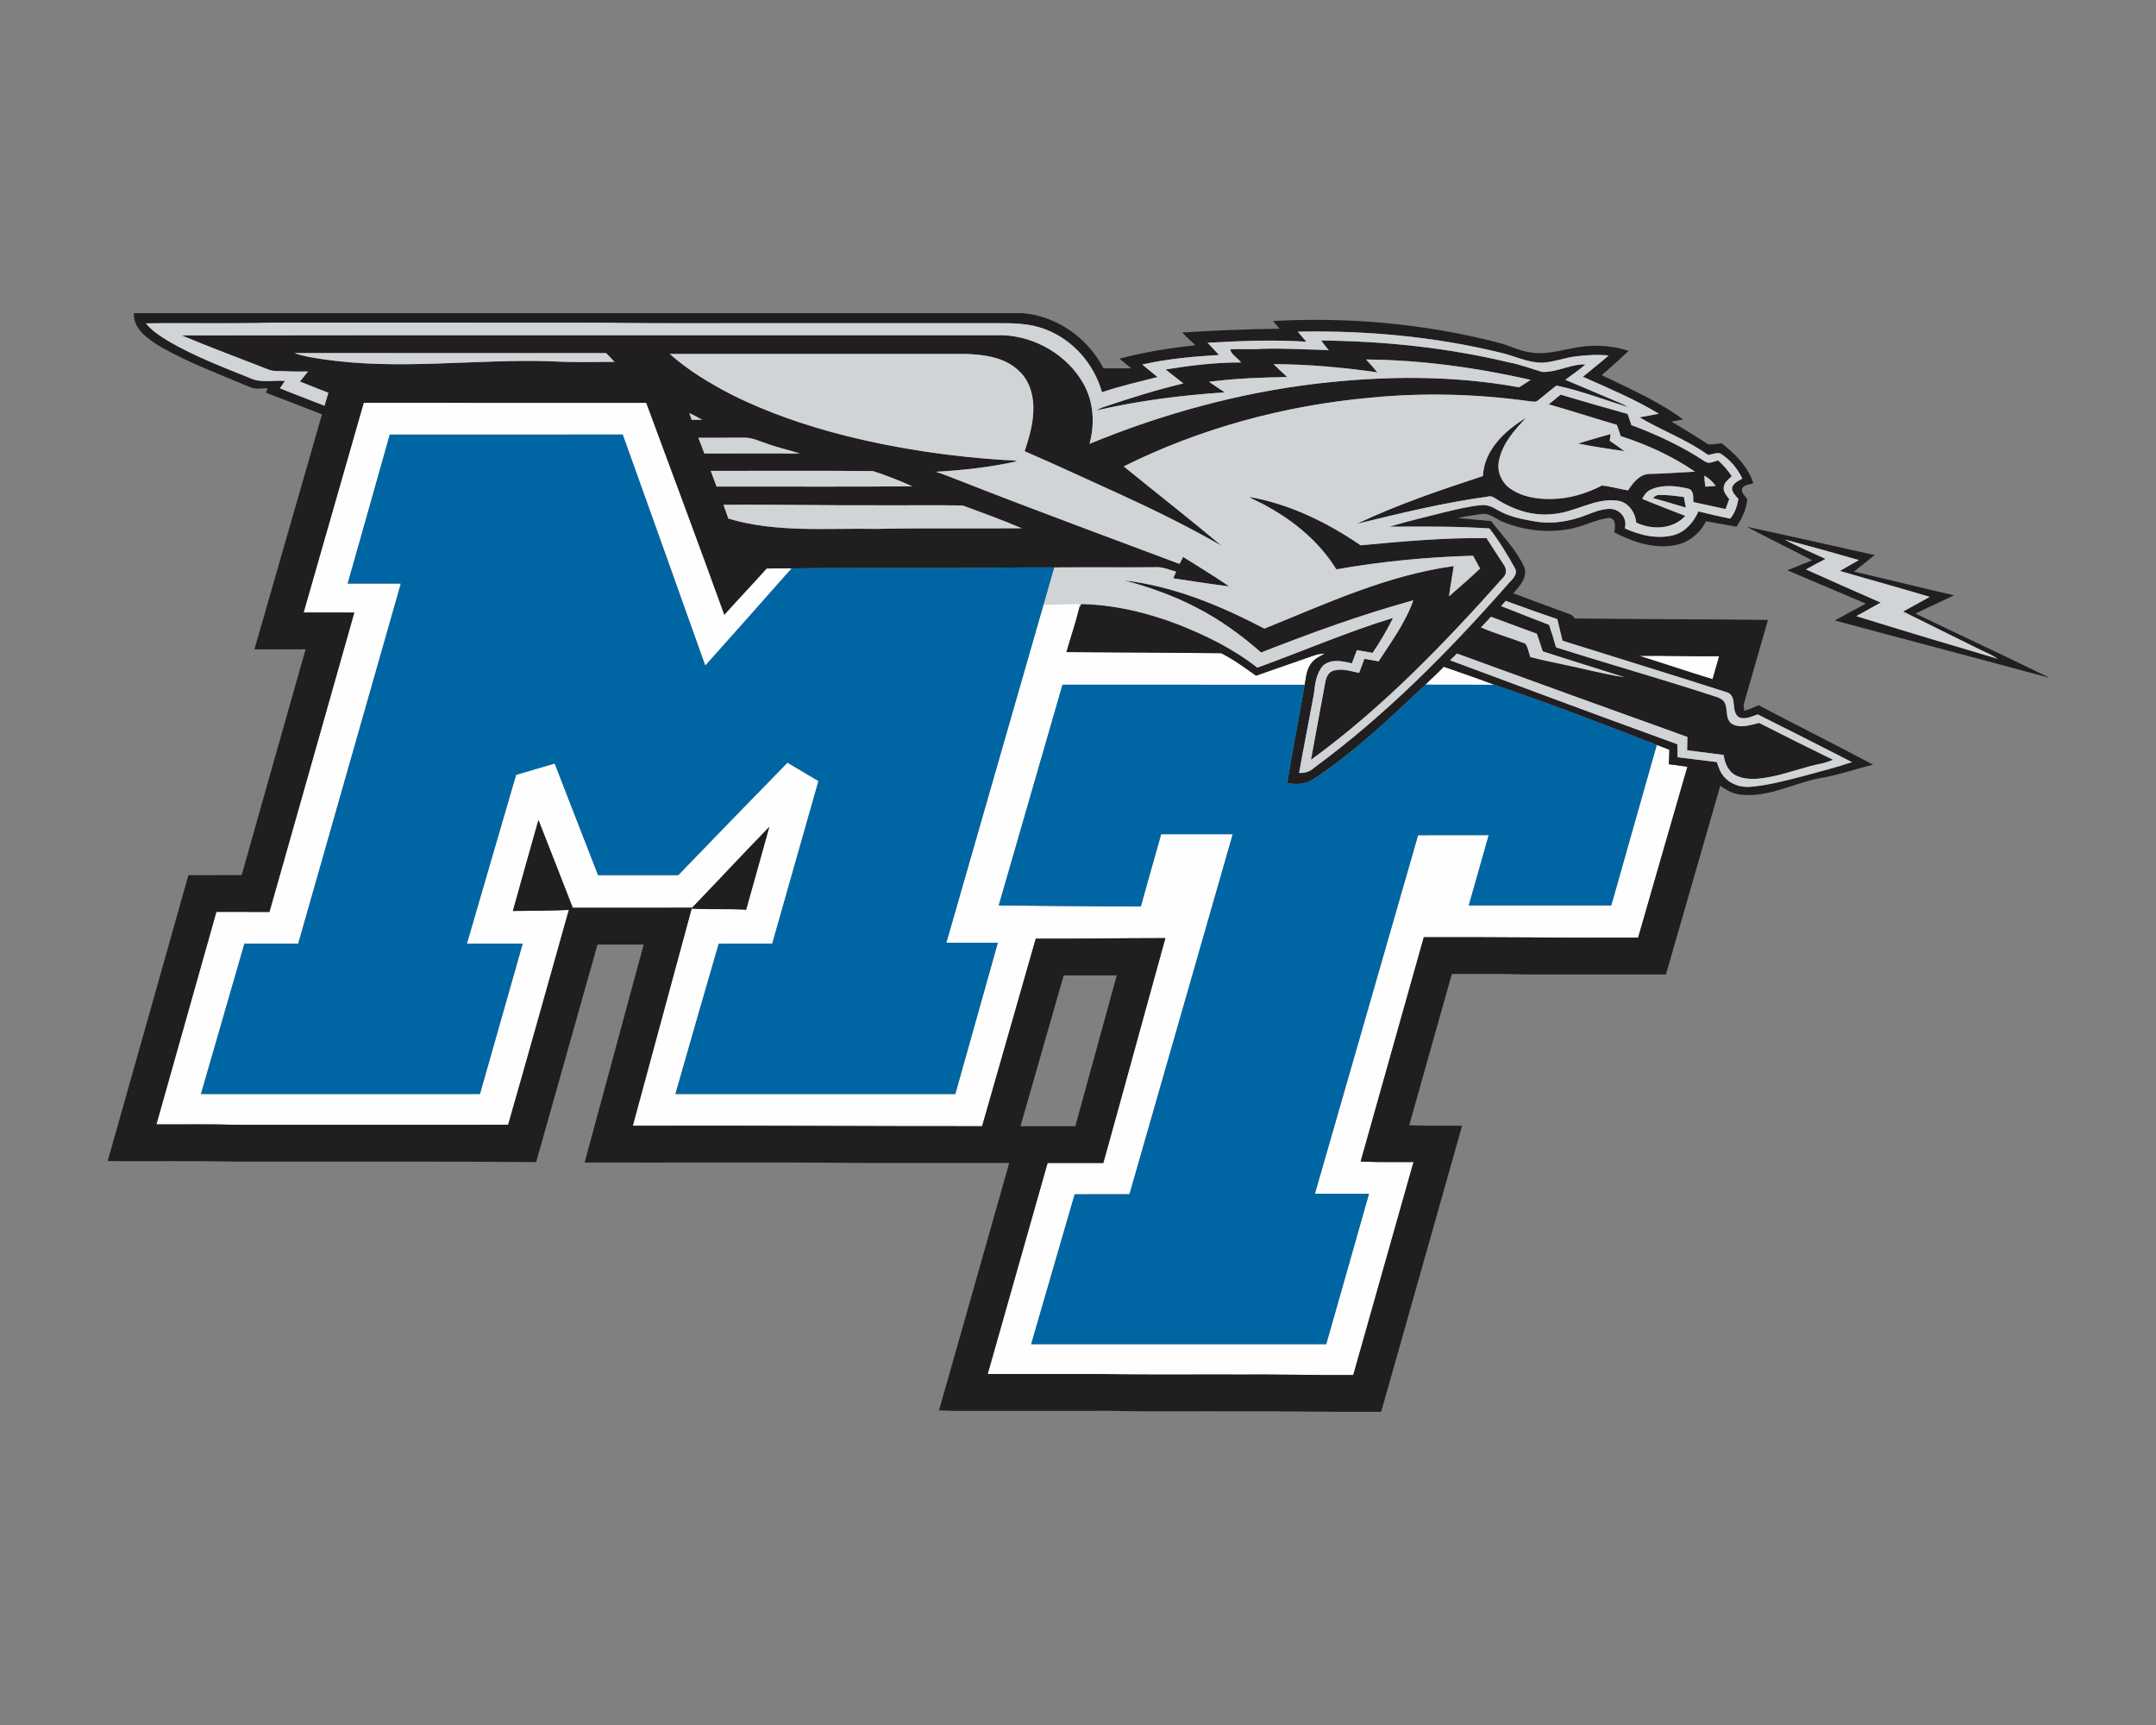 <?xml version="1.0" encoding="UTF-8"?>
<!DOCTYPE svg PUBLIC "-//W3C//DTD SVG 1.1//EN" "http://www.w3.org/Graphics/SVG/1.1/DTD/svg11.dtd">
<!-- Creator: CorelDRAW -->
<svg xmlns="http://www.w3.org/2000/svg" xml:space="preserve" width="2000px" height="1600px" version="1.1" style="shape-rendering:geometricPrecision; text-rendering:geometricPrecision; image-rendering:optimizeQuality; fill-rule:evenodd; clip-rule:evenodd"
viewBox="0 0 2000 1600"
 xmlns:xlink="http://www.w3.org/1999/xlink">
 <rect x="0" y="0" width="2000" height="1600" fill="#808080" stroke="none"/>
 <defs>
  <style type="text/css">
   <![CDATA[
    .fil3 {fill:#0066A3;fill-rule:nonzero}
    .fil1 {fill:#211E1F;fill-rule:nonzero}
    .fil2 {fill:#D1D4D7;fill-rule:nonzero}
    .fil0 {fill:#FEFEFE;fill-rule:nonzero}
   ]]>
  </style>
 </defs>
 <g id="Capa_x0020_1">
  <g id="Middle_x0020_Tennessee_x0020_Blue_x0020_Raiders.cdr">
   <path class="fil0" d="M1520.74 608.32c24.67,-0.32 49.34,0.72 74.03,0.35 -2.03,7.11 -4.17,14.17 -6.09,21.32 -22.75,-6.94 -45.27,-14.59 -67.94,-21.67zm-1183.33 -234.71c87.37,0.1 174.75,-0.04 262.12,0.07 24.18,65.48 48.71,130.86 72.39,196.53 12.92,-14.45 26.33,-28.44 39.23,-42.91 7.74,-0.19 15.47,-0.09 23.22,-0.1 -26.64,30.14 -53.34,60.22 -80.14,90.22 -25.42,-71.49 -51.03,-142.91 -76.57,-214.36 -72.02,0.03 -144.05,-0.02 -216.07,0.03 -12.87,46.1 -26.09,92.1 -39.06,138.18 16.45,0.02 32.88,-0.02 49.31,0.02 -31.72,111.33 -63.48,222.64 -95.18,333.96 -16.66,0 -33.29,-0.01 -49.93,0 -13.44,46.5 -26.89,92.97 -40.3,139.46 86.25,0.04 172.51,0.04 258.78,0 13.22,-46.47 26.49,-92.95 39.65,-139.44 -17.25,-0.05 -34.5,-0.02 -51.75,-0.02 15.22,-52.19 30.4,-104.38 45.62,-156.55 11.95,-3.52 23.87,-7.05 35.82,-10.53 13.47,34.5 26.75,69.06 40.26,103.55 24.78,-0.04 49.57,-0.02 74.36,0 33.66,-34.9 67.41,-69.72 101.34,-104.35 9.57,5.68 19.16,11.36 28.73,17.06 -14.24,50.26 -28.59,100.51 -42.86,150.77 -16.55,0.14 -33.1,-0.03 -49.64,0.09 -13.4,46.47 -26.98,92.9 -40.18,139.42 86.53,0.07 173.07,-0.01 259.61,0.04 13.17,-46.77 26.3,-93.53 39.46,-140.3 -15.94,-0.12 -31.86,-0.02 -47.76,-0.07 29.98,-104.72 60.3,-209.34 90.29,-314.05 11.08,0 22.17,-0.1 33.24,-0.31 0.03,0.67 0.08,1.98 0.12,2.63 -3.47,14.21 -8.21,28.12 -12.23,42.18 47.82,0.3 95.66,0.54 143.48,1.02 11.5,5.73 21.93,13.43 32.37,20.87 18.07,-6.28 36.14,-12.54 54.19,-18.89 3.15,-1.18 6.51,-1.42 9.88,-1.71 -5,2.65 -10.55,5.16 -13.57,10.21 -3.82,5.52 -4.13,12.42 -5.37,18.8 -74.89,-0.04 -149.75,0 -224.64,-0.02 -19.7,68.25 -39.51,136.46 -59.15,204.72 43.94,0.36 87.87,0.94 131.82,0.86 6.19,-22.34 12.54,-44.62 18.82,-66.94 22.14,-0.01 44.29,-0.05 66.42,0.04 -31.91,111.29 -63.88,222.58 -95.78,333.89 -16.95,0.09 -33.89,0.02 -50.83,0.04 -13.53,46.32 -26.94,92.68 -40.37,139.03 91.23,0.04 182.47,0.04 273.7,0 13.24,-46.49 26.52,-92.95 39.66,-139.48 -16.73,0 -33.46,0.05 -50.18,-0.01 31.87,-110.89 63.91,-221.72 95.73,-332.6 21.84,-0.12 43.68,-0.05 65.53,-0.05 -6.12,21.75 -12.32,43.49 -18.49,65.22 44.03,0.04 88.09,0.04 132.16,-0.01 13.99,-49.67 28.22,-99.27 42.23,-148.92 3.87,1.54 7.76,3.06 11.7,4.52 -0.07,4.47 -0.31,8.94 -0.58,13.41 5.75,0.81 11.52,1.57 17.28,2.36 -15.37,52.8 -30.4,105.7 -45.72,158.52 -66.27,0.32 -132.52,-0.7 -198.79,-0.43 -19.48,69.37 -39.03,138.71 -58.6,208.05 16.32,0.89 32.69,0.43 49.05,0.51 -18.6,65.84 -37.33,131.65 -55.9,197.51 -35.36,0.3 -70.68,-0.72 -106.03,-0.43 -42.1,-0.19 -84.2,0.44 -126.28,-0.44 -35.6,0.01 -71.21,0.01 -106.8,0 18.54,-65.25 37,-130.52 55.57,-195.77 17.23,0.02 34.46,-0.05 51.69,0.04 19.39,-69.48 38.27,-139.11 57.57,-208.62 -40.1,0.04 -80.16,0.63 -120.25,0.52 -16.43,58.02 -33.25,115.95 -49.77,173.94 -108.02,0.1 -216.02,-0.79 -324.03,-0.41 18.2,-67.14 36.41,-134.28 54.61,-201.41 16.84,1.02 33.71,0 50.55,0.99 7.1,-25.61 14.46,-51.17 21.48,-76.8 -24.14,24.73 -47.61,50.11 -71.62,74.97 -36.9,0.12 -73.81,0.02 -110.71,0.05 -10.65,-27.13 -21.06,-54.34 -31.84,-81.4 -8.05,28.08 -15.78,56.27 -23.72,84.39 17.32,-0.16 34.62,-0.21 51.92,-0.96 -18.75,66.42 -37.23,132.95 -56.32,199.27 -83.82,0.08 -168.02,-0.02 -252,0.05 -24.74,-0.86 -49.51,-0.28 -74.27,-0.45 18.6,-65.67 37.06,-131.39 55.64,-197.06 16.4,0.04 32.81,-0.05 49.22,0.04 26.33,-92.55 52.47,-185.16 78.73,-277.72 -15.68,-0.01 -31.35,0.04 -47.03,-0.03 18.6,-64.82 37.15,-129.67 55.76,-194.5zm1001.91 244.8c15.65,5.59 31.43,10.8 46.94,16.75 -21.35,-0.17 -42.71,0.05 -64.03,-0.1 5.61,-5.63 11.63,-10.87 17.09,-16.65z"/>
   <path class="fil1" d="M1620.55 488.6c39.53,8.43 78.93,17.56 118.42,26.24 -6.31,5.19 -12.74,10.22 -19.11,15.31 30.97,7.21 61.84,14.93 92.84,22.02 -11.86,5.79 -23.94,11.09 -35.77,16.95 40.92,19.87 82.29,38.83 123.07,59l0 0.3c-65.91,-17.93 -132.01,-35.16 -197.97,-52.92 9.61,-5.17 19.18,-10.43 28.8,-15.63 -24.26,-10.32 -48.53,-20.59 -72.78,-30.9 7.68,-3.12 15.35,-6.21 23.1,-9.21 -20.11,-10.57 -40.64,-20.34 -60.6,-31.16zm34.99 11.81l0 0c12.25,6.75 25.24,12.11 37.93,17.98 -6.09,3.19 -12.2,6.37 -18.17,9.78 23.02,10.44 46.2,20.54 69.35,30.73 -7.55,4.16 -15.08,8.37 -22.62,12.57 43.61,13.55 87.37,26.67 131.17,39.57 -5.08,-3.45 -10.78,-5.77 -16.29,-8.43 -23.75,-11.91 -47.71,-23.44 -71.46,-35.39 8.18,-4.62 16.5,-8.97 24.67,-13.61 -27.69,-8.35 -55.6,-15.92 -83.36,-24.03 5.82,-3.43 11.69,-6.79 17.59,-10.1 -22.86,-6.62 -45.81,-12.98 -68.81,-19.07zm-218.83 -125.4c3.7,-2.92 7.32,-5.94 10.94,-8.98 20.67,6.19 41.42,12.12 62.2,17.93 1.2,3.43 2.39,6.88 3.53,10.34 23.87,8.93 47.11,19.74 68.37,33.85 3.77,2.48 8.19,-0.15 12.05,-1.11 4.81,4.35 9.14,9.23 12.67,14.69 -2.76,2.77 -6.62,5.17 -7.3,9.34 -1.25,4.62 2.34,8.48 4.93,11.84 -1.09,3.1 -2.18,6.17 -3.33,9.26 -9.99,-2.06 -19.94,-4.37 -29.92,-6.48 -0.28,-4.25 0.66,-10.32 -4.23,-12.3 -11.44,-2.78 -24.2,-4.25 -35.24,0.76 -3.87,1.51 -6.16,5.07 -8.05,8.55 13.22,5.53 26.63,10.56 39.99,15.78 -11.36,12.65 -30.88,13.23 -45.47,6.25 -0.93,-9.44 -7.25,-18.92 -17.18,-20.32 -20.98,-2.95 -39.29,10.75 -59.73,12.33 -17.83,2.26 -35.73,-3.39 -50.83,-12.64 -3.17,-1.82 -6.31,-4.78 -10.23,-3.43 -40.92,5.62 -81.1,15.43 -121.17,25.19 37.72,-17.87 77.3,-31.33 116.92,-44.3 1.11,-24.16 20.56,-42.38 40.04,-54.01 -10.76,11.34 -22.02,23.8 -25.16,39.65 -2.05,9.38 1.84,19.52 9.48,25.27 11.16,8.39 25.72,10.66 39.36,10.35 16.3,-0.19 32.25,-5.01 46.65,-12.47 8.19,0.65 16.12,3.36 24.28,4.47 4.54,-6.91 10.3,-14.62 19.31,-15.22 14.28,-0.22 28.51,-1.45 42.79,-2.11 -21.14,-14.46 -44.6,-25.2 -68.94,-32.97 -1.09,-3.53 -2.31,-7.01 -3.6,-10.47 -21.09,-6.2 -42.01,-12.95 -63.13,-19.04zm144.29 66.13l0 0c0.05,3.44 0.41,6.87 1.02,10.27 3.19,-0.22 6.37,-0.45 9.59,-0.7 -2.9,-3.88 -6.36,-7.27 -10.61,-9.57zm-1456.82 -150.67l824.79 0c31.66,2.85 60.19,23.08 74.66,51.18 8.58,0 17.18,0.02 25.76,-0.02 -3.63,-3 -7.28,-5.99 -10.92,-8.97 23.09,-6.13 46.7,-9.81 70.42,-12.49 -4.18,-3.84 -8.31,-7.73 -12.27,-11.77 30.1,-1.98 60.26,-3.07 90.41,-3.48 -2,-2.41 -4.01,-4.8 -6.02,-7.19 69.97,-3.77 140.7,2.43 208.59,20.03 10.1,2.38 19.32,7.7 29.71,9 13.19,2.47 26.32,-1.28 39.2,-3.76 17.25,-3.53 35.53,-3.22 52.28,2.49 -8.15,7.66 -16.5,15.12 -24.93,22.49 25.77,12.47 52.3,23.97 75.45,41.07 -3.69,0.68 -7.32,1.36 -10.97,2.03 11.79,6.55 23,14.04 34.48,21.1 4.08,0.26 8.16,-0.66 12.23,-1.09 12.43,9.81 24.49,21.6 29.37,37.08 -3.42,1.26 -7.7,1.29 -10.14,4.28 -1.74,4.23 2.32,7.32 4.54,10.35 -0.65,9.39 -4.96,17.9 -9.83,25.75 -9.5,-1.67 -18.97,-3.43 -28.47,-5.05 -5.51,11.18 -16.06,19.83 -28.43,22.08 -19.57,3.85 -39.39,-2.83 -56.62,-11.81 0.9,-4.74 1.94,-13.1 -4.97,-13.43 -11.43,1.47 -21.8,6.97 -32.95,9.59 -21.75,4.78 -44.9,2.58 -65.46,-5.92 -6.45,-2.66 -12.29,-8.39 -19.77,-7.25 -7.38,1.02 -14.75,2.13 -22.03,3.64 10.29,1.16 20.63,1.89 30.93,2.9 10.66,13.92 23.44,26.65 30.76,42.8 3.23,9.54 -4.31,17.61 -10.13,24.15 17.13,6.56 34.34,12.88 51.58,19.17 2.27,0.63 4.06,2.15 5.29,4.2 59.76,0.77 119.55,0.67 179.33,1.36 -7.27,25.58 -14.74,51.11 -22.03,76.66 -0.88,2.49 -0.3,5.1 0,7.65 4.58,-1.32 8.98,-3.13 13.26,-5.21 35.35,18.55 71.03,36.46 106.28,55.18 -16.96,4.15 -33.51,10.1 -50.81,12.76 -23.65,4.87 -46.15,17.51 -70.93,15.14 -7.47,-0.41 -14.12,-4.05 -19.99,-8.4 -16.86,58.35 -33.6,116.72 -50.44,175.07 -43.3,0 -86.6,0.02 -129.91,0 -22.89,-0.82 -45.81,-0.27 -68.7,-0.41 -13.19,46.73 -26.36,93.5 -39.52,140.25 16.35,0.58 32.69,0.51 49.04,0.51 -24.91,88.46 -50.1,176.84 -75.07,265.29 -45.11,0.33 -90.21,-0.7 -135.32,-0.43 -38.15,-0.18 -76.32,0.45 -114.45,-0.44 -48.28,0.05 -96.55,-0.02 -144.84,0.04 -5.18,0 -10.37,-0.28 -15.56,-0.53 21.79,-76.44 43.44,-152.93 65.11,-229.4 -44.44,-0.01 -88.89,0 -133.33,0 -86.85,-0.87 -173.69,-0.22 -260.54,-0.42 18.24,-67.4 36.55,-134.77 54.81,-202.17 -14.28,-0.01 -28.56,-0.03 -42.85,0 -19.02,67.24 -37.92,134.52 -56.91,201.76 -93.21,-0.82 -186.45,-0.31 -279.68,-0.43 -39.2,-0.92 -78.45,-0.19 -117.67,-0.5l0 -0.46c25.06,-88.22 49.84,-176.53 74.78,-264.79 16.46,-0.04 32.93,0.07 49.39,-0.05 19.68,-69.82 39.5,-139.58 59.28,-209.38 -15.8,-0.02 -31.62,0.01 -47.44,0 20.87,-72.67 41.77,-145.32 62.69,-217.97 -17.3,-6.72 -34.59,-13.49 -51.95,-20.03 0.37,-1.07 1.12,-3.22 1.5,-4.3 -5.58,0.28 -11.52,1.44 -16.76,-1.12 -27.79,-11.71 -56.27,-22.22 -82.56,-37.18 -11.24,-7.05 -25.33,-16.12 -24.75,-31.2zm11.22 9.45l0 0c5.77,7.28 13.87,12.2 21.69,17.01 23.64,13.55 49.12,23.49 74.4,33.54 10.21,5.1 21.88,1.98 32.79,2.87 -1.53,2.28 -3.07,4.55 -4.58,6.82 13.7,5.61 27.57,10.75 41.34,16.16 1.22,-3.99 2.38,-8.02 3.56,-12.03 -8.8,-3.48 -17.64,-6.82 -26.39,-10.41 2.51,-3.1 5.01,-6.21 7.54,-9.28 -6.79,0.04 -13.58,0.09 -20.36,-0.3 -5.75,-0.43 -11.79,0.63 -17.21,-1.87 -26.51,-10.44 -53.28,-20.28 -79.56,-31.32 254.05,-0.41 508.13,-0.05 762.18,-0.17 30.11,1.33 59.56,18.68 74.34,45.11 9.48,16.82 10.59,37.26 5.51,55.64 67.7,-27.88 139.01,-47.45 211.82,-56 61.95,-7.15 125.13,-7.71 186.65,3.53 3.63,-2.18 7.23,-4.47 10.73,-6.91 -50.04,-11.29 -101.28,-18.46 -152.61,-18.88 3.53,3.94 7.11,7.85 10.51,11.92 -31.91,-4.54 -64.1,-7.52 -96.33,-7.56 4.18,4.01 8.37,7.99 12.66,11.9 -24.25,0.42 -48.49,1.31 -72.57,4.45 4.88,3.27 9.81,6.47 14.66,9.79 -39.99,2.63 -79.88,7.66 -118.95,16.72 2.23,-1.4 4.62,-2.52 7.13,-3.31 24.21,-8.07 48.54,-15.88 73.41,-21.68 -5.42,-4.4 -11.1,-8.48 -16.44,-13 23.13,-3.67 46.47,-6.62 69.95,-6.47 -3.07,-4.18 -9.08,-7.17 -10.14,-12.2 10.04,-0.51 20.12,0.24 30.17,-0.51 20.44,-0.53 40.86,0.72 61.28,1.21 -2.5,-2.83 -4.84,-5.78 -6.99,-8.87 58.57,0.56 117.26,6.65 174.3,20.32 10.46,1.96 20.42,5.83 30.61,8.82 13.77,0.58 26.38,-7.34 40.18,-6.98 -5.78,5.27 -12.4,9.52 -18.56,14.32 14.99,6.36 30.04,12.62 45.02,19.05 4.34,1.9 8.92,3.42 12.85,6.18 -22.01,-6.82 -43.58,-15.15 -66.17,-19.94 -5.88,4.5 -11.46,9.38 -17.28,13.95 -2.2,1.93 -5.29,0.65 -7.83,0.6 -49.05,-6.86 -98.91,-8.09 -148.2,-3.21 -79.01,7.24 -157.02,28.27 -228.1,63.66 30.19,24.62 60.98,48.56 90.81,73.6 -30.53,-17.47 -62.11,-33.05 -94.08,-47.7 -29.53,-13.31 -58.86,-27.1 -88.6,-39.96 3.79,-11.76 7.47,-23.72 7.98,-36.14 0.82,-14.07 -2.96,-29.41 -13.94,-38.98 -13.25,-12.3 -32.26,-14.66 -49.59,-15.12 -91.23,0.02 -182.44,-0.05 -273.67,0.04 17.08,15.16 36.82,27.04 57.03,37.53 33.72,16.94 69.67,29.09 106.18,38.37 47.94,12 97.03,19.18 146.3,22.4 4.23,0.33 8.6,-0.1 12.71,1.15 -24.72,5.63 -50.02,8.36 -75.31,9.81 8.62,2.78 16.95,6.33 25.41,9.52 66.52,26.19 133.68,50.74 200.57,75.96 1.1,-2.17 2.2,-4.35 3.31,-6.52 14.35,9.01 28.84,17.81 42.83,27.35 -17.37,-2.15 -34.64,-4.93 -51.95,-7.49 0.64,-1.55 1.96,-4.68 2.61,-6.23 -5.57,-1.35 -10.92,-3.91 -16.69,-4.09 -32.14,0.32 -64.29,-0.07 -96.41,0.2 -36.77,-0.19 -73.49,0.68 -110.24,0.48 -44.45,-0.04 -88.87,-0.09 -133.3,0.43 -7.75,0.01 -15.48,-0.09 -23.22,0.1 -12.9,14.47 -26.31,28.46 -39.23,42.91 -23.68,-65.67 -48.21,-131.05 -72.39,-196.53 -87.37,-0.11 -174.75,0.03 -262.12,-0.07 -18.61,64.83 -37.16,129.68 -55.76,194.5 15.68,0.07 31.35,0.02 47.03,0.03 -26.26,92.56 -52.4,185.17 -78.73,277.72 -16.41,-0.09 -32.82,0 -49.22,-0.04 -18.58,65.67 -37.04,131.39 -55.64,197.06 24.76,0.17 49.53,-0.41 74.27,0.45 83.98,-0.07 168.18,0.03 252,-0.05 19.09,-66.32 37.57,-132.85 56.32,-199.27 -17.3,0.75 -34.6,0.8 -51.92,0.96 7.94,-28.12 15.67,-56.31 23.72,-84.39 10.78,27.06 21.19,54.27 31.84,81.4 36.9,-0.03 73.81,0.07 110.71,-0.05 24.01,-24.86 47.48,-50.24 71.62,-74.97 -7.02,25.63 -14.38,51.19 -21.48,76.8 -16.84,-0.99 -33.71,0.03 -50.55,-0.99 -18.2,67.13 -36.41,134.27 -54.61,201.41 108.01,-0.38 216.01,0.51 324.03,0.41 16.52,-57.99 33.34,-115.92 49.77,-173.94 40.09,0.11 80.15,-0.48 120.25,-0.52 -19.3,69.51 -38.18,139.14 -57.57,208.62 -17.23,-0.09 -34.46,-0.02 -51.69,-0.04 -18.57,65.25 -37.03,130.52 -55.57,195.77 35.59,0.01 71.2,0.01 106.8,0 42.08,0.88 84.18,0.25 126.28,0.44 35.35,-0.29 70.67,0.73 106.03,0.43 18.57,-65.86 37.3,-131.67 55.9,-197.51 -16.36,-0.08 -32.73,0.38 -49.05,-0.51 19.57,-69.34 39.12,-138.68 58.6,-208.05 66.27,-0.27 132.52,0.75 198.79,0.43 15.32,-52.82 30.35,-105.72 45.72,-158.52 -5.76,-0.79 -11.53,-1.55 -17.28,-2.36 0.27,-4.47 0.51,-8.94 0.58,-13.41 -3.94,-1.46 -7.83,-2.98 -11.7,-4.52 -49.94,-19.31 -99.92,-38.66 -150.64,-55.74 -15.51,-5.95 -31.29,-11.16 -46.94,-16.75 -5.46,5.78 -11.48,11.02 -17.09,16.65 -32.9,31.15 -65.98,62.62 -103.94,87.61 -7.08,4.8 -16.02,5.34 -24.18,3.62 4.9,-30.47 11.01,-60.74 16.16,-91.16 1.24,-6.38 1.55,-13.28 5.37,-18.8 3.02,-5.05 8.57,-7.56 13.57,-10.21 -3.37,0.29 -6.73,0.53 -9.88,1.71 -18.05,6.35 -36.12,12.61 -54.19,18.89 -10.44,-7.44 -20.87,-15.14 -32.37,-20.87 -47.82,-0.48 -95.66,-0.72 -143.48,-1.02 4.02,-14.06 8.76,-27.97 12.23,-42.18l0 0.32c0.41,-0.68 1.21,-2.06 1.62,-2.74 30.71,0.76 61.01,7.91 89.62,18.88 26.02,10.26 51.55,22.76 73.59,40.17 42.02,-15.24 83.14,-33.07 125.93,-46.17 -5.59,11.19 -11.91,22.08 -18.95,32.45 -4.88,-0.92 -9.78,-1.71 -14.64,-2.56 -1.57,4.1 -3.11,8.19 -4.64,12.29 -8.69,-2.21 -19.47,-4.39 -26.82,2.16 -6.2,7.13 -7.44,16.96 -8.36,26 -4.51,24.5 -9.4,48.95 -13.79,73.47 5.32,0.41 10.34,-1.35 14.23,-5 66.32,-48.76 124.43,-107.56 178.7,-169.18 3.42,-4.35 10.39,-8.94 7.56,-15.29 -7.2,-12.9 -14.82,-25.63 -23.92,-37.3 -30.86,-2.11 -61.81,-1.79 -92.73,-1.65 16.94,-5.05 34.19,-9.09 51.34,-13.46 11.29,-2.6 22.61,-5.58 34.21,-6.5 5.01,-0.48 9.81,1.53 14.01,4.09 10.64,6.45 23.06,8.91 35.18,10.97 13.34,2.43 27.18,0.79 40.06,-3.17 9.91,-2.9 19.43,-8.51 29.96,-8.43 9.18,0.12 16.26,9.11 13.54,18.07 14.17,6.42 30.46,10.37 45.8,6.14 10.65,-3.04 18.17,-12.1 22.54,-21.87 9.76,2.51 19.6,4.67 29.48,6.72 4.33,-5.17 6.47,-11.64 7.59,-18.2 -2.47,-3.01 -6.02,-6.08 -5.94,-10.28 1.13,-4.57 5.89,-6.51 9.58,-8.65 -4.49,-9.46 -11.52,-17.86 -20.46,-23.37 -3.69,-1.02 -7.63,1.02 -11.35,1.42 -19.69,-14.22 -42.74,-22.61 -63.52,-34.86 5.94,-1.16 11.91,-2.24 17.88,-3.38 -22.38,-13.48 -46.61,-23.65 -70.43,-34.28 7.92,-6.63 16.13,-12.93 23.89,-19.74 -10.19,-1 -20.48,-0.42 -30.59,0.84 -10.46,1.28 -20.41,5.32 -30.95,5.83 -13.75,0.13 -26.14,-6.53 -39.31,-9.4 -61.25,-14.92 -124.53,-20.59 -187.49,-19.38 2.51,3.23 5.18,6.35 7.97,9.37 -30.53,-2.07 -61.22,-0.72 -91.74,0.96 3.61,3.7 7.14,7.5 10.66,11.32 -23.89,1.4 -47.86,3.57 -71.23,8.84 4.67,3.93 9.47,7.73 14.19,11.6 -17.23,4.54 -34.68,8.3 -51.54,14.13 -7.22,-25.98 -26.77,-48.51 -52.07,-58.18 -14.03,-5.65 -29.4,-5.97 -44.31,-5.9 -63.71,0.01 -127.44,0 -191.14,0.01 -58.56,-0.22 -117.13,0.5 -175.69,-0.47 -102.44,-0.02 -204.87,0.01 -307.31,-0.02 -38.77,1.11 -77.55,0.05 -116.33,0.65zm137.79 27.57l0 0c8.53,3.14 17.59,4.31 26.51,5.73 69.65,10.32 139.98,-0.19 209.93,1.81 20.1,1.23 40.23,0.7 60.35,0.61 -2.46,-2.81 -5.07,-5.51 -7.73,-8.13 -96.35,0.03 -192.71,0.06 -289.06,-0.02zm366.23 55.57l0 0c0.73,2.1 1.45,4.2 2.2,6.31 3.26,0.02 6.55,0.04 9.83,0.02 -3.94,-2.25 -7.97,-4.33 -12.03,-6.33zm8.44 23l0 0c1.88,4.84 3.72,9.72 5.55,14.6 29.53,-0.12 59.07,-0.07 88.6,-0.03 -10.24,-3.26 -20.8,-5.5 -30.86,-9.28 -6.86,-2.08 -13.5,-5.63 -20.84,-5.38 -14.14,0.11 -28.28,-0.01 -42.45,0.09zm11.44 30.69l0 0c1.82,4.85 3.6,9.71 5.42,14.56 60.5,-0.14 121.02,0.32 181.5,-0.24 -11.84,-5.38 -24.07,-10.1 -36.42,-14.13 -50.15,-0.5 -100.34,-0.1 -150.5,-0.19zm11.82 31.48l0 0c1.48,4.27 3.02,8.51 4.55,12.78 44.62,13.34 91.66,8.67 137.54,9.55 44.85,-0.97 89.74,-0.15 134.62,-0.59 -18.02,-7.6 -36.45,-14.39 -54.79,-21.11 -25.44,-0.48 -50.93,-0.05 -76.39,-0.19 -48.52,0.26 -97.01,-0.88 -145.53,-0.44zm721.33 93.91l0 0c14.78,5.94 29.66,11.63 44.5,17.4 2.37,6.89 4.5,13.85 6.5,20.87 47.31,15.1 95.15,28.52 142.38,43.93 4.35,1.57 9.33,2.29 12.81,5.6 5.19,6.04 0.85,16.07 7.61,21.24 7.88,4.81 17.32,1.35 25.54,-0.67 22.78,11.57 45.64,23.04 68.62,34.21 -3.36,1.32 -6.72,2.65 -10.23,3.4 -15.63,2.95 -30.51,8.9 -46.09,12.08 -10.83,2.2 -22.79,4.07 -33.22,-0.69 -7.45,-3.42 -11,-11.56 -11.92,-19.29 -11.3,-1.5 -22.59,-2.95 -33.9,-4.32 0.15,-4.11 0.25,-8.22 0.29,-12.34 -71.32,-25.65 -142.62,-51.35 -213.82,-77.39 -2.13,2.09 -4.25,4.18 -6.35,6.28 70.18,26.17 140.39,52.3 210.78,77.85 0.12,4.01 0.17,8.02 0.22,12.05 12.14,1.43 24.25,3 36.38,4.5 1.74,4.83 3.31,9.95 6.89,13.81 6.01,6.77 15.29,9.89 24.21,9.14 16.21,-1.38 32.01,-5.49 47.71,-9.6 15.59,-4.18 31.27,-8.18 46.61,-13.29 -29.07,-14.92 -58.26,-29.66 -87.47,-44.3 -5.35,1.88 -11.1,4.85 -16.83,2.95 -8.85,-4.82 -1.55,-18.85 -10.85,-23.13 -51,-16.41 -102.23,-32.06 -153.33,-48.15 -1.71,-6.67 -3.23,-13.37 -4.88,-20.05 -16.02,-5.34 -31.91,-11.14 -47.77,-16.9 -1.5,1.58 -2.96,3.19 -4.39,4.81zm-18.63 19.82l0 0c13.43,5.75 27.5,9.76 41.1,15 2.7,3.5 3.07,8.34 4.68,12.44 9.53,2.61 19.29,4.37 28.93,6.58 19.49,3.89 38.72,9.27 58.39,12.17 -25.25,-8.11 -50.64,-15.77 -75.84,-24.01 -1.72,-5.47 -3.55,-10.92 -5.44,-16.34 -14.23,-5.12 -28.34,-10.56 -42.57,-15.72 -3.02,3.35 -6.18,6.59 -9.25,9.88zm146.92 26.36l0 0c22.67,7.08 45.19,14.73 67.94,21.67 1.92,-7.15 4.06,-14.21 6.09,-21.32 -24.69,0.37 -49.36,-0.67 -74.03,-0.35zm-574.09 436.25l0 0c16.94,0.04 33.9,0.02 50.86,0.02 12.78,-46.65 25.71,-93.24 38.46,-139.89 -16.42,-0.03 -32.83,0 -49.24,-0.02 -13.36,46.63 -26.74,93.26 -40.08,139.89zm517.24 -633.16c10.01,-3.02 20.05,-6.04 30.15,-8.82 -0.19,1.56 -0.58,4.68 -0.77,6.25 4.57,3.17 9.16,6.33 13.65,9.66 -14.38,-2.09 -28.77,-4.29 -43.03,-7.09zm69.56 50.58c1.59,-2 3.86,-3.14 6.47,-2.87 7.42,-0.17 14.79,0.92 22.12,1.89 0.64,3.26 1.22,6.54 1.81,9.83 -10.1,-3.07 -20.22,-6.07 -30.4,-8.85zm-374.66 -1.11c37.35,6.55 72.33,23.59 103.43,44.92 38.76,-3.67 77.73,-7.17 116.74,-6.67 5.27,8.44 10.86,16.7 16.27,25.08 2.46,3.38 2.43,8.39 -0.73,11.35 -54.53,61.21 -111.84,120.83 -178.38,169.2 4.28,-23.79 8.82,-47.52 13.15,-71.29 0.77,-4.57 2.61,-9.84 7.53,-11.34 7.92,-2.46 16.14,0.34 23.92,2.04 1.76,-4.31 3.36,-8.7 4.91,-13.1 4.4,0.8 8.82,1.6 13.24,2.34 11.76,-18.21 24.93,-35.97 32.2,-56.6 -48,13.21 -94.87,30.22 -141.19,48.41 -18.63,-16.35 -38.83,-31 -60.99,-42.2 -20.92,-10.8 -43.22,-18.64 -65.93,-24.67 45.91,5.34 89.32,23.45 129.99,44.71 57.09,-23.12 113.99,-49.62 175.59,-58 -1.37,9.37 -3.2,18.67 -4.36,28.07 9.68,-8.48 19.47,-16.87 28.79,-25.75 -2.15,-3.99 -4.29,-7.97 -6.45,-11.92 -42.5,1.14 -84.97,5.3 -126.86,12.64 -15.3,-24.82 -38.21,-44.11 -63.57,-58.08 -5.53,-3.51 -11.82,-5.58 -17.3,-9.14z"/>
   <path class="fil2" d="M135.4 299.92c38.78,-0.6 77.56,0.46 116.33,-0.65 102.44,0.03 204.87,0 307.31,0.02 58.56,0.97 117.13,0.25 175.69,0.47 63.7,-0.01 127.43,0 191.14,-0.01 14.91,-0.07 30.28,0.25 44.31,5.9 25.3,9.67 44.85,32.2 52.07,58.18 16.86,-5.83 34.31,-9.59 51.54,-14.13 -4.72,-3.87 -9.52,-7.67 -14.19,-11.6 23.37,-5.27 47.34,-7.44 71.23,-8.84 -3.52,-3.82 -7.05,-7.62 -10.66,-11.32 30.52,-1.68 61.21,-3.03 91.74,-0.96 -2.79,-3.02 -5.46,-6.14 -7.97,-9.37 62.96,-1.21 126.24,4.46 187.49,19.38 13.17,2.87 25.56,9.53 39.31,9.4 10.54,-0.51 20.49,-4.55 30.95,-5.83 10.11,-1.26 20.4,-1.84 30.59,-0.84 -7.76,6.81 -15.97,13.11 -23.89,19.74 23.82,10.63 48.05,20.8 70.43,34.28 -5.97,1.14 -11.94,2.22 -17.88,3.38 20.78,12.25 43.83,20.64 63.52,34.86 3.72,-0.4 7.66,-2.44 11.35,-1.42 8.94,5.51 15.97,13.91 20.46,23.37 -3.69,2.14 -8.45,4.08 -9.58,8.65 -0.08,4.2 3.47,7.27 5.94,10.28 -1.12,6.56 -3.26,13.03 -7.59,18.2 -9.88,-2.05 -19.72,-4.21 -29.48,-6.72 -4.37,9.77 -11.89,18.83 -22.54,21.87 -15.34,4.23 -31.63,0.28 -45.8,-6.14 2.72,-8.96 -4.36,-17.95 -13.54,-18.07 -10.53,-0.08 -20.05,5.53 -29.96,8.43 -12.88,3.96 -26.72,5.6 -40.06,3.17 -12.12,-2.06 -24.54,-4.52 -35.18,-10.97 -4.2,-2.56 -9,-4.57 -14.01,-4.09 -11.6,0.92 -22.92,3.9 -34.21,6.5 -17.15,4.37 -34.4,8.41 -51.34,13.46 30.92,-0.14 61.87,-0.46 92.73,1.65 9.1,11.67 16.72,24.4 23.92,37.3 2.83,6.35 -4.14,10.94 -7.56,15.29 -54.27,61.62 -112.38,120.42 -178.7,169.18 -3.89,3.65 -8.91,5.41 -14.23,5 4.39,-24.52 9.28,-48.97 13.79,-73.47 0.92,-9.04 2.16,-18.87 8.36,-26 7.35,-6.55 18.13,-4.37 26.82,-2.16 1.53,-4.1 3.07,-8.19 4.64,-12.29 4.86,0.85 9.76,1.64 14.64,2.56 7.04,-10.37 13.36,-21.26 18.95,-32.45 -42.79,13.1 -83.91,30.93 -125.93,46.17 -22.04,-17.41 -47.57,-29.91 -73.59,-40.17 -28.61,-10.97 -58.91,-18.12 -89.62,-18.88 -0.41,0.68 -1.21,2.06 -1.62,2.74l0 -0.32c-0.04,-0.65 -0.09,-1.96 -0.12,-2.63 -11.07,0.21 -22.16,0.31 -33.24,0.31 3.16,-11.38 6.47,-22.71 9.75,-34.04 32.12,-0.27 64.27,0.12 96.41,-0.2 5.77,0.18 11.12,2.74 16.69,4.09 -0.65,1.55 -1.97,4.68 -2.61,6.23 17.31,2.56 34.58,5.34 51.95,7.49 -13.99,-9.54 -28.48,-18.34 -42.83,-27.35 -1.11,2.17 -2.21,4.35 -3.31,6.52 -66.89,-25.22 -134.05,-49.77 -200.57,-75.96 -8.46,-3.19 -16.79,-6.74 -25.41,-9.52 25.29,-1.45 50.59,-4.18 75.31,-9.81 -4.11,-1.25 -8.48,-0.82 -12.71,-1.15 -49.27,-3.22 -98.36,-10.4 -146.3,-22.4 -36.51,-9.28 -72.46,-21.43 -106.18,-38.37 -20.21,-10.49 -39.95,-22.37 -57.03,-37.53 91.23,-0.09 182.44,-0.02 273.67,-0.04 17.33,0.46 36.34,2.82 49.59,15.12 10.98,9.57 14.76,24.91 13.94,38.98 -0.51,12.42 -4.19,24.38 -7.98,36.14 29.74,12.86 59.07,26.65 88.6,39.96 31.97,14.65 63.55,30.23 94.08,47.7 -29.83,-25.04 -60.62,-48.98 -90.81,-73.6 71.08,-35.39 149.09,-56.42 228.1,-63.66 49.29,-4.88 99.15,-3.65 148.2,3.21 2.54,0.05 5.63,1.33 7.83,-0.6 5.82,-4.57 11.4,-9.45 17.28,-13.95 22.59,4.79 44.16,13.12 66.17,19.94 -3.93,-2.76 -8.51,-4.28 -12.85,-6.18 -14.98,-6.43 -30.03,-12.69 -45.02,-19.05 6.16,-4.8 12.78,-9.05 18.56,-14.32 -13.8,-0.36 -26.41,7.56 -40.18,6.98 -10.19,-2.99 -20.15,-6.86 -30.61,-8.82 -57.04,-13.67 -115.73,-19.76 -174.3,-20.32 2.15,3.09 4.49,6.04 6.99,8.87 -20.42,-0.49 -40.84,-1.74 -61.28,-1.21 -10.05,0.75 -20.13,0 -30.17,0.51 1.06,5.03 7.07,8.02 10.14,12.2 -23.48,-0.15 -46.82,2.8 -69.95,6.47 5.34,4.52 11.02,8.6 16.44,13 -24.87,5.8 -49.2,13.61 -73.41,21.68 -2.51,0.79 -4.9,1.91 -7.13,3.31 39.07,-9.06 78.96,-14.09 118.95,-16.72 -4.85,-3.32 -9.78,-6.52 -14.66,-9.79 24.08,-3.14 48.32,-4.03 72.57,-4.45 -4.29,-3.91 -8.48,-7.89 -12.66,-11.9 32.23,0.04 64.42,3.02 96.33,7.56 -3.4,-4.07 -6.98,-7.98 -10.51,-11.92 51.33,0.42 102.57,7.59 152.61,18.88 -3.5,2.44 -7.1,4.73 -10.73,6.91 -61.52,-11.24 -124.7,-10.68 -186.65,-3.53 -72.81,8.55 -144.12,28.12 -211.82,56 5.08,-18.38 3.97,-38.82 -5.51,-55.64 -14.78,-26.43 -44.23,-43.78 -74.34,-45.11 -254.05,0.12 -508.13,-0.24 -762.18,0.17 26.28,11.04 53.05,20.88 79.56,31.32 5.42,2.5 11.46,1.44 17.21,1.87 6.78,0.39 13.57,0.34 20.36,0.3 -2.53,3.07 -5.03,6.18 -7.54,9.28 8.75,3.59 17.59,6.93 26.39,10.41 -1.18,4.01 -2.34,8.04 -3.56,12.03 -13.77,-5.41 -27.64,-10.55 -41.34,-16.16 1.51,-2.27 3.05,-4.54 4.58,-6.82 -10.91,-0.89 -22.58,2.23 -32.79,-2.87 -25.28,-10.05 -50.76,-19.99 -74.4,-33.54 -7.82,-4.81 -15.92,-9.73 -21.69,-17.01zm1238.42 282.04c3.07,-3.29 6.23,-6.53 9.25,-9.88 14.23,5.16 28.34,10.6 42.57,15.72 1.89,5.42 3.72,10.87 5.44,16.34 25.2,8.24 50.59,15.9 75.84,24.01 -19.67,-2.9 -38.9,-8.28 -58.39,-12.17 -9.64,-2.21 -19.4,-3.97 -28.93,-6.58 -1.61,-4.1 -1.98,-8.94 -4.68,-12.44 -13.6,-5.24 -27.67,-9.25 -41.1,-15zm18.63 -19.82c1.43,-1.62 2.89,-3.23 4.39,-4.81 15.86,5.76 31.75,11.56 47.77,16.9 1.65,6.68 3.17,13.38 4.88,20.05 51.1,16.09 102.33,31.74 153.33,48.15 9.3,4.28 2,18.31 10.85,23.13 5.73,1.9 11.48,-1.07 16.83,-2.95 29.21,14.64 58.4,29.38 87.47,44.3 -15.34,5.11 -31.02,9.11 -46.61,13.29 -15.7,4.11 -31.5,8.22 -47.71,9.6 -8.92,0.75 -18.2,-2.37 -24.21,-9.14 -3.58,-3.86 -5.15,-8.98 -6.89,-13.81 -12.13,-1.5 -24.24,-3.07 -36.38,-4.5 -0.05,-4.03 -0.1,-8.04 -0.22,-12.05 -70.39,-25.55 -140.6,-51.68 -210.78,-77.85 2.1,-2.1 4.22,-4.19 6.35,-6.28 71.2,26.04 142.5,51.74 213.82,77.39 -0.04,4.12 -0.14,8.23 -0.29,12.34 11.31,1.37 22.6,2.82 33.9,4.32 0.92,7.73 4.47,15.87 11.92,19.29 10.43,4.76 22.39,2.89 33.22,0.69 15.58,-3.18 30.46,-9.13 46.09,-12.08 3.51,-0.75 6.87,-2.08 10.23,-3.4 -22.98,-11.17 -45.84,-22.64 -68.62,-34.21 -8.22,2.02 -17.66,5.48 -25.54,0.67 -6.76,-5.17 -2.42,-15.2 -7.61,-21.24 -3.48,-3.31 -8.46,-4.03 -12.81,-5.6 -47.23,-15.41 -95.07,-28.83 -142.38,-43.93 -2,-7.02 -4.13,-13.98 -6.5,-20.87 -14.84,-5.77 -29.72,-11.46 -44.5,-17.4zm263.09 -61.73c23,6.09 45.95,12.45 68.81,19.07 -5.9,3.31 -11.77,6.67 -17.59,10.1 27.76,8.11 55.67,15.68 83.36,24.03 -8.17,4.64 -16.49,8.99 -24.67,13.61 23.75,11.95 47.71,23.48 71.46,35.39 5.51,2.66 11.21,4.98 16.29,8.43 -43.8,-12.9 -87.56,-26.02 -131.17,-39.57 7.54,-4.2 15.07,-8.41 22.62,-12.57 -23.15,-10.19 -46.33,-20.29 -69.35,-30.73 5.97,-3.41 12.08,-6.59 18.17,-9.78 -12.69,-5.87 -25.68,-11.23 -37.93,-17.98zm-984.42 -32.18c48.52,-0.44 97.01,0.7 145.53,0.44 25.46,0.14 50.95,-0.29 76.39,0.19 18.34,6.72 36.77,13.51 54.79,21.11 -44.88,0.44 -89.77,-0.38 -134.62,0.59 -45.88,-0.88 -92.92,3.79 -137.54,-9.55 -1.53,-4.27 -3.07,-8.51 -4.55,-12.78zm909.88 -27.09c4.25,2.3 7.71,5.69 10.61,9.57 -3.22,0.25 -6.4,0.48 -9.59,0.7 -0.61,-3.4 -0.97,-6.83 -1.02,-10.27zm-921.7 -4.39c50.16,0.09 100.35,-0.31 150.5,0.19 12.35,4.03 24.58,8.75 36.42,14.13 -60.48,0.56 -121,0.1 -181.5,0.24 -1.82,-4.85 -3.6,-9.71 -5.42,-14.56zm-11.44 -30.69c14.17,-0.1 28.31,0.02 42.45,-0.09 7.34,-0.25 13.98,3.3 20.84,5.38 10.06,3.78 20.62,6.02 30.86,9.28 -29.53,-0.04 -59.07,-0.09 -88.6,0.03 -1.83,-4.88 -3.67,-9.76 -5.55,-14.6zm-8.44 -23c4.06,2 8.09,4.08 12.03,6.33 -3.28,0.02 -6.57,0 -9.83,-0.02 -0.75,-2.11 -1.47,-4.21 -2.2,-6.31zm-366.23 -55.57c96.35,0.08 192.71,0.05 289.06,0.02 2.66,2.62 5.27,5.32 7.73,8.13 -20.12,0.09 -40.25,0.62 -60.35,-0.61 -69.95,-2 -140.28,8.51 -209.93,-1.81 -8.92,-1.42 -17.98,-2.59 -26.51,-5.73zm1163.52 47.52l0 0c21.12,6.09 42.04,12.84 63.13,19.04 1.29,3.46 2.51,6.94 3.6,10.47 24.34,7.77 47.8,18.51 68.94,32.97 -14.28,0.66 -28.51,1.89 -42.79,2.11 -9.01,0.6 -14.77,8.31 -19.31,15.22 -8.16,-1.11 -16.09,-3.82 -24.28,-4.47 -14.4,7.46 -30.35,12.28 -46.65,12.47 -13.64,0.31 -28.2,-1.96 -39.36,-10.35 -7.64,-5.75 -11.53,-15.89 -9.48,-25.27 3.14,-15.85 14.4,-28.31 25.16,-39.65 -19.48,11.63 -38.93,29.85 -40.04,54.01 -39.62,12.97 -79.2,26.43 -116.92,44.3 40.07,-9.76 80.25,-19.57 121.17,-25.19 3.92,-1.35 7.06,1.61 10.23,3.43 15.1,9.25 33,14.9 50.83,12.64 20.44,-1.58 38.75,-15.28 59.73,-12.33 9.93,1.4 16.25,10.88 17.18,20.32 14.59,6.98 34.11,6.4 45.47,-6.25 -13.36,-5.22 -26.77,-10.25 -39.99,-15.78 1.89,-3.48 4.18,-7.04 8.05,-8.55 11.04,-5.01 23.8,-3.54 35.24,-0.76 4.89,1.98 3.95,8.05 4.23,12.3 9.98,2.11 19.93,4.42 29.92,6.48 1.15,-3.09 2.24,-6.16 3.33,-9.26 -2.59,-3.36 -6.18,-7.22 -4.93,-11.84 0.68,-4.17 4.54,-6.57 7.3,-9.34 -3.53,-5.46 -7.86,-10.34 -12.67,-14.69 -3.86,0.96 -8.28,3.59 -12.05,1.11 -21.26,-14.11 -44.5,-24.92 -68.37,-33.85 -1.14,-3.46 -2.33,-6.91 -3.53,-10.34 -20.78,-5.81 -41.53,-11.74 -62.2,-17.93 -3.62,3.04 -7.24,6.06 -10.94,8.98zm27.18 36.4l0 0c14.26,2.8 28.65,5 43.03,7.09 -4.49,-3.33 -9.08,-6.49 -13.65,-9.66 0.19,-1.57 0.58,-4.69 0.77,-6.25 -10.1,2.78 -20.14,5.8 -30.15,8.82zm69.56 50.58l0 0c10.18,2.78 20.3,5.78 30.4,8.85 -0.59,-3.29 -1.17,-6.57 -1.81,-9.83 -7.33,-0.97 -14.7,-2.06 -22.12,-1.89 -2.61,-0.27 -4.88,0.87 -6.47,2.87zm-374.66 -1.11l0 0c5.48,3.56 11.77,5.63 17.3,9.14 25.36,13.97 48.27,33.26 63.57,58.08 41.89,-7.34 84.36,-11.5 126.86,-12.64 2.16,3.95 4.3,7.93 6.45,11.92 -9.32,8.88 -19.11,17.27 -28.79,25.75 1.16,-9.4 2.99,-18.7 4.36,-28.07 -61.6,8.38 -118.5,34.88 -175.59,58 -40.67,-21.26 -84.08,-39.37 -129.99,-44.71 22.71,6.03 45.01,13.87 65.93,24.67 22.16,11.2 42.36,25.85 60.99,42.2 46.32,-18.19 93.19,-35.2 141.19,-48.41 -7.27,20.63 -20.44,38.39 -32.2,56.6 -4.42,-0.74 -8.84,-1.54 -13.24,-2.34 -1.55,4.4 -3.15,8.79 -4.91,13.1 -7.78,-1.7 -16,-4.5 -23.92,-2.04 -4.92,1.5 -6.76,6.77 -7.53,11.34 -4.33,23.77 -8.87,47.5 -13.15,71.29 66.54,-48.37 123.85,-107.99 178.38,-169.2 3.16,-2.96 3.19,-7.97 0.73,-11.35 -5.41,-8.38 -11,-16.64 -16.27,-25.08 -39.01,-0.5 -77.98,3 -116.74,6.67 -31.1,-21.33 -66.08,-38.37 -103.43,-44.92z"/>
   <path class="fil3" d="M361.59 403.09c72.02,-0.05 144.05,0 216.07,-0.03 25.54,71.45 51.15,142.87 76.57,214.36 26.8,-30 53.5,-60.08 80.14,-90.22 44.43,-0.52 88.85,-0.47 133.3,-0.43 36.75,0.2 73.47,-0.67 110.24,-0.48 -3.28,11.33 -6.59,22.66 -9.75,34.04 -29.99,104.71 -60.31,209.33 -90.29,314.05 15.9,0.05 31.82,-0.05 47.76,0.07 -13.16,46.77 -26.29,93.53 -39.46,140.3 -86.54,-0.05 -173.08,0.03 -259.61,-0.04 13.2,-46.52 26.78,-92.95 40.18,-139.42 16.54,-0.12 33.09,0.05 49.64,-0.09 14.27,-50.26 28.62,-100.51 42.86,-150.77 -9.57,-5.7 -19.16,-11.38 -28.73,-17.06 -33.93,34.63 -67.68,69.45 -101.34,104.35 -24.79,-0.02 -49.58,-0.04 -74.36,0 -13.51,-34.49 -26.79,-69.05 -40.26,-103.55 -11.95,3.48 -23.87,7.01 -35.82,10.53 -15.22,52.17 -30.4,104.36 -45.62,156.55 17.25,0 34.5,-0.03 51.75,0.02 -13.16,46.49 -26.43,92.97 -39.65,139.44 -86.27,0.04 -172.53,0.04 -258.78,0 13.41,-46.49 26.86,-92.96 40.3,-139.46 16.64,-0.01 33.27,0 49.93,0 31.7,-111.32 63.46,-222.63 95.18,-333.96 -16.43,-0.04 -32.86,0 -49.31,-0.02 12.97,-46.08 26.19,-92.08 39.06,-138.18zm624.04 232.02c74.89,0.02 149.75,-0.02 224.64,0.02 -5.15,30.42 -11.26,60.69 -16.16,91.16 8.16,1.72 17.1,1.18 24.18,-3.62 37.96,-24.99 71.04,-56.46 103.94,-87.61 21.32,0.15 42.68,-0.07 64.03,0.1 50.72,17.08 100.7,36.43 150.64,55.74 -14.01,49.65 -28.24,99.25 -42.23,148.92 -44.07,0.05 -88.13,0.05 -132.16,0.01 6.17,-21.73 12.37,-43.47 18.49,-65.22 -21.85,0 -43.69,-0.07 -65.53,0.05 -31.82,110.88 -63.86,221.71 -95.73,332.6 16.72,0.06 33.45,0.01 50.18,0.01 -13.14,46.53 -26.42,92.99 -39.66,139.48 -91.23,0.04 -182.47,0.04 -273.7,0 13.43,-46.35 26.84,-92.71 40.37,-139.03 16.94,-0.02 33.88,0.05 50.83,-0.04 31.9,-111.31 63.87,-222.6 95.78,-333.89 -22.13,-0.09 -44.28,-0.05 -66.42,-0.04 -6.28,22.32 -12.63,44.6 -18.82,66.94 -43.95,0.08 -87.88,-0.5 -131.82,-0.86 19.64,-68.26 39.45,-136.47 59.15,-204.72z"/>
  </g>
 </g>
</svg>
